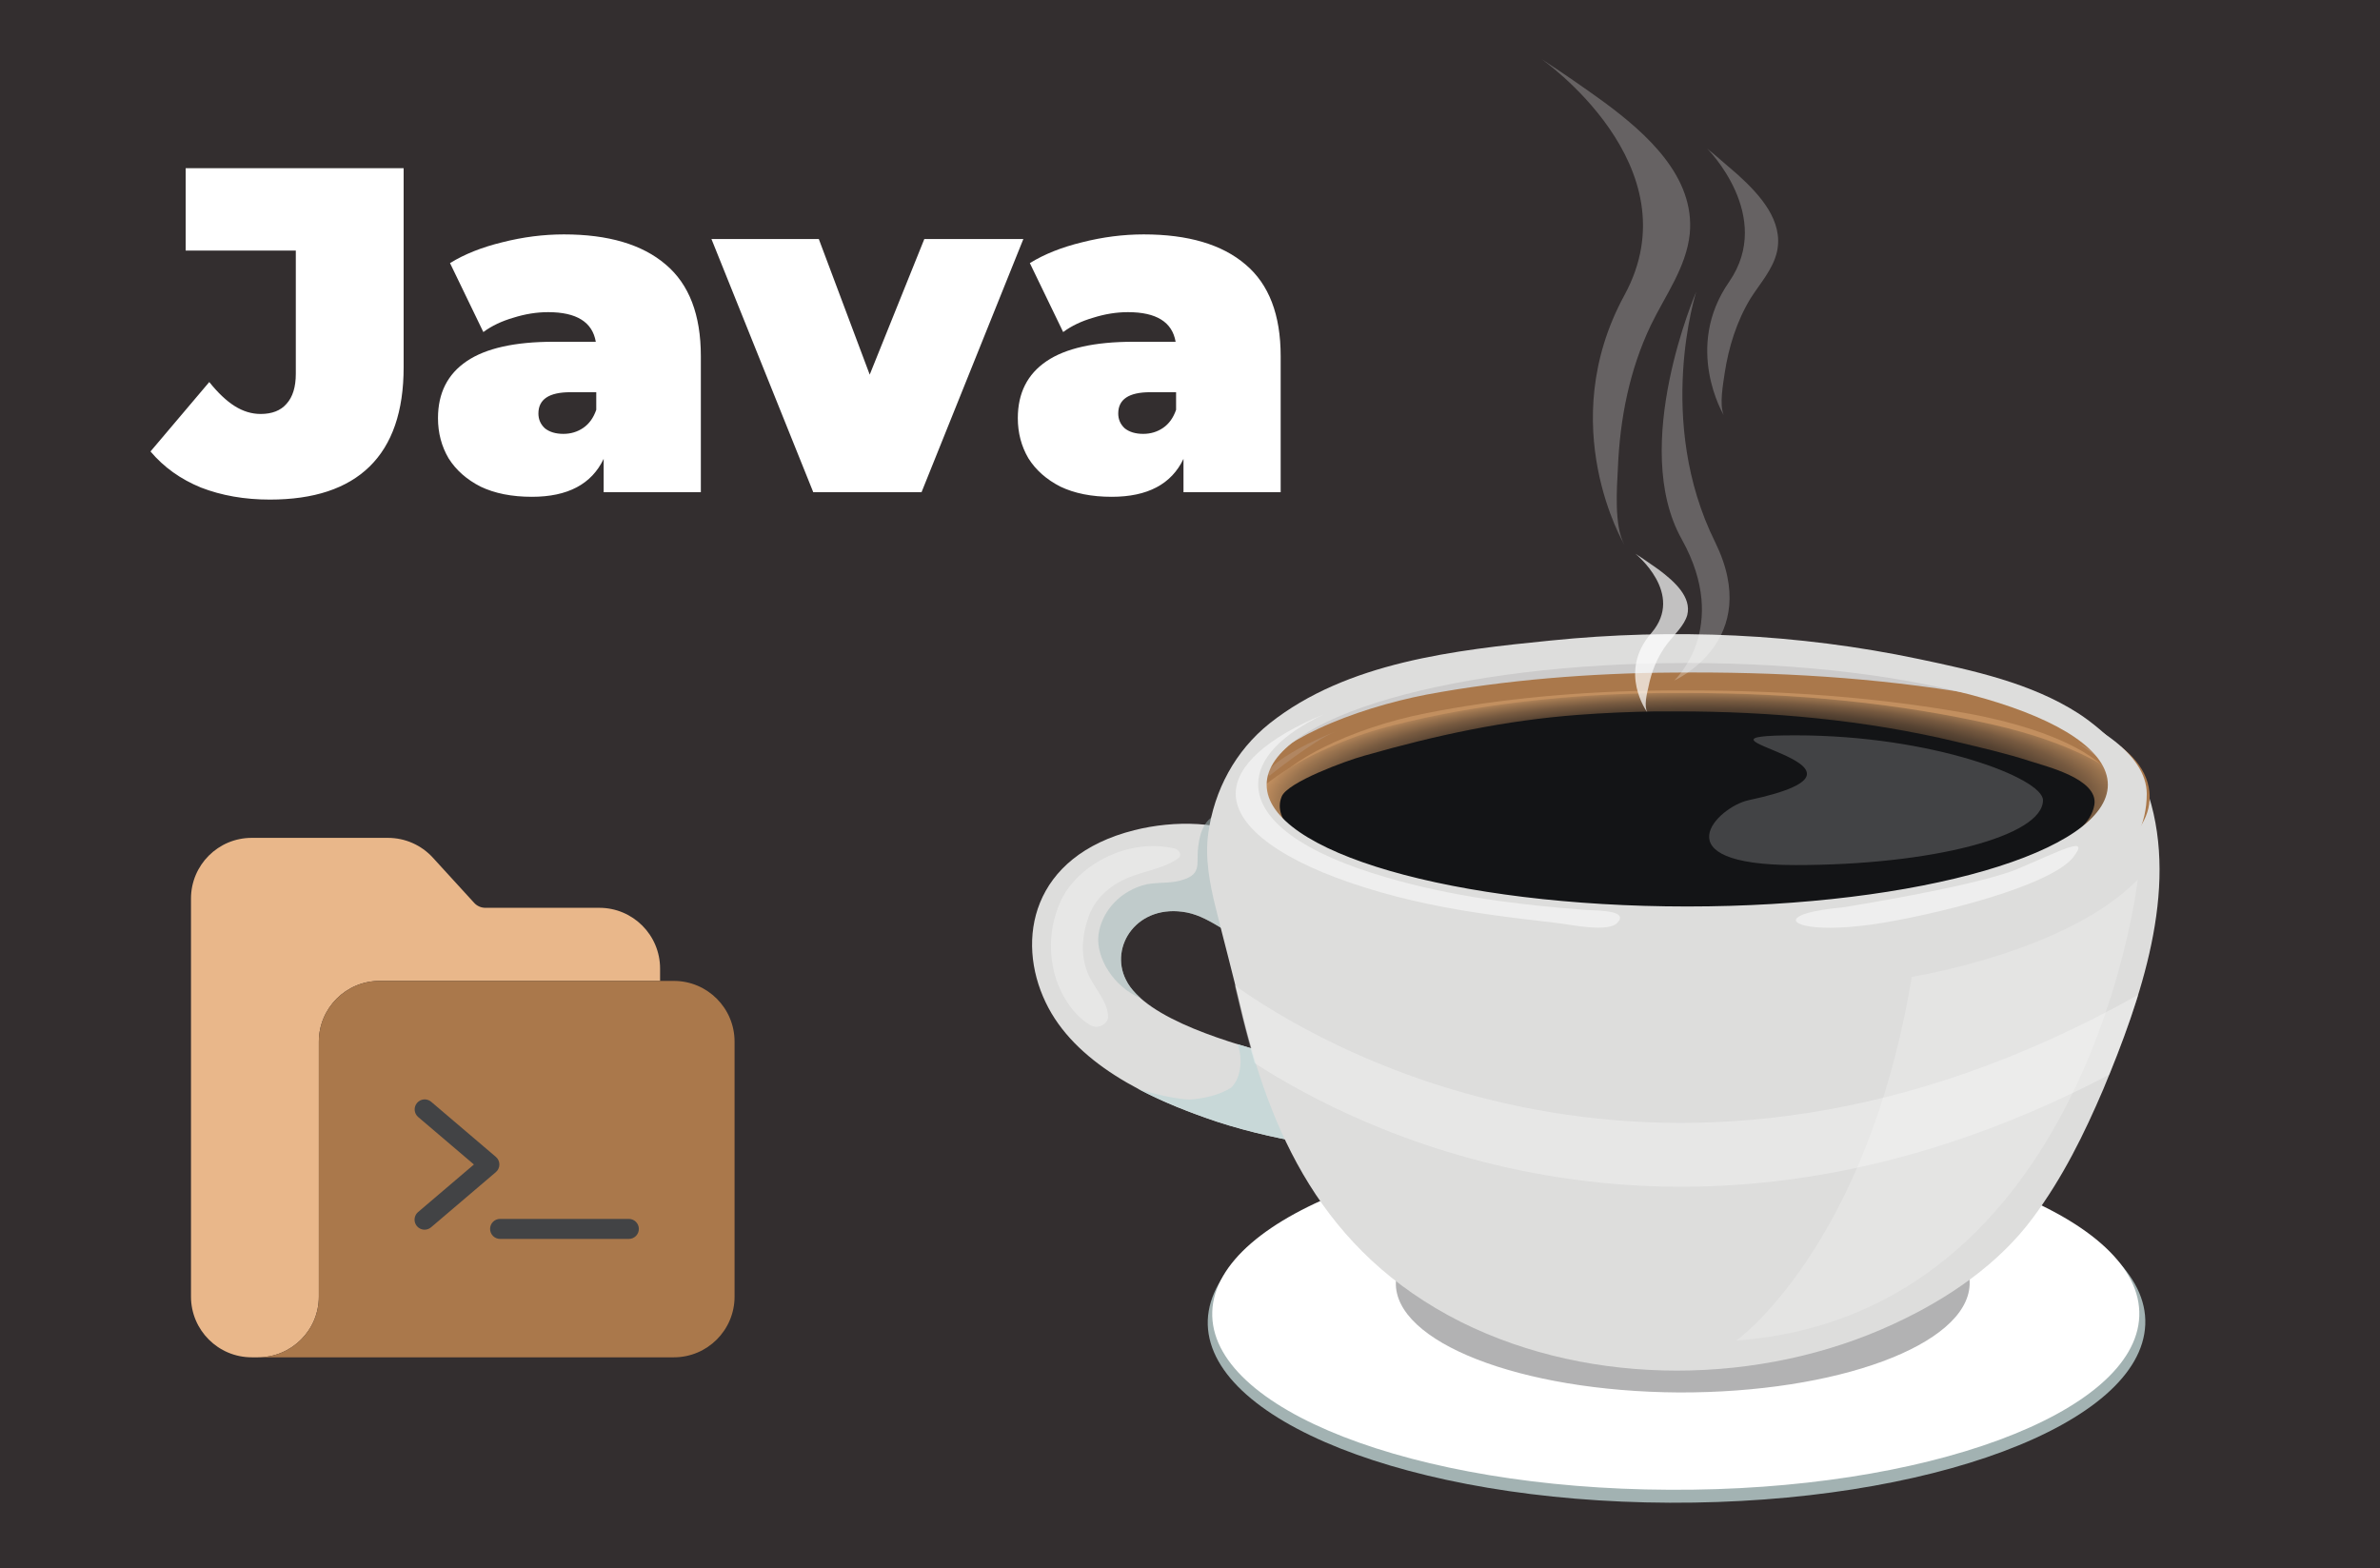 <svg width="648" height="427" viewBox="0 0 648 427" fill="none" xmlns="http://www.w3.org/2000/svg">
<rect width="648" height="427" fill="white"/>
<rect width="648" height="427" fill="#332E2F"/>
<path d="M73.484 136.016C66.596 136.016 60.338 134.924 54.71 132.74C49.166 130.472 44.588 127.196 40.976 122.912L56.978 104.012C59.33 106.952 61.64 109.136 63.908 110.564C66.176 111.992 68.528 112.706 70.964 112.706C74.072 112.706 76.424 111.782 78.02 109.934C79.7 108.086 80.54 105.356 80.54 101.744V68.228H50.552V45.8H109.898V99.98C109.898 111.992 106.79 121.022 100.574 127.07C94.442 133.034 85.412 136.016 73.484 136.016ZM153.522 63.818C165.618 63.818 174.858 66.548 181.242 72.008C187.626 77.384 190.818 85.7 190.818 96.956V134H164.358V124.928C161.082 131.816 154.572 135.26 144.828 135.26C139.368 135.26 134.706 134.336 130.842 132.488C127.062 130.556 124.164 127.994 122.148 124.802C120.216 121.526 119.25 117.872 119.25 113.84C119.25 107.036 121.854 101.87 127.062 98.342C132.27 94.814 140.166 93.05 150.75 93.05H162.216C161.292 87.674 156.966 84.986 149.238 84.986C146.13 84.986 142.98 85.49 139.788 86.498C136.596 87.422 133.866 88.724 131.598 90.404L122.526 71.63C126.474 69.194 131.22 67.304 136.764 65.96C142.392 64.532 147.978 63.818 153.522 63.818ZM153.396 118.124C155.412 118.124 157.218 117.578 158.814 116.486C160.41 115.394 161.586 113.756 162.342 111.572V106.784H155.286C149.49 106.784 146.592 108.716 146.592 112.58C146.592 114.176 147.18 115.52 148.356 116.612C149.616 117.62 151.296 118.124 153.396 118.124ZM278.628 65.078L250.908 134H221.424L193.704 65.078H222.936L236.796 101.996L251.664 65.078H278.628ZM311.391 63.818C323.487 63.818 332.727 66.548 339.111 72.008C345.495 77.384 348.687 85.7 348.687 96.956V134H322.227V124.928C318.951 131.816 312.441 135.26 302.697 135.26C297.237 135.26 292.575 134.336 288.711 132.488C284.931 130.556 282.033 127.994 280.017 124.802C278.085 121.526 277.119 117.872 277.119 113.84C277.119 107.036 279.723 101.87 284.931 98.342C290.139 94.814 298.035 93.05 308.619 93.05H320.085C319.161 87.674 314.835 84.986 307.107 84.986C303.999 84.986 300.849 85.49 297.657 86.498C294.465 87.422 291.735 88.724 289.467 90.404L280.395 71.63C284.343 69.194 289.089 67.304 294.633 65.96C300.261 64.532 305.847 63.818 311.391 63.818ZM311.265 118.124C313.281 118.124 315.087 117.578 316.683 116.486C318.279 115.394 319.455 113.756 320.211 111.572V106.784H313.155C307.359 106.784 304.461 108.716 304.461 112.58C304.461 114.176 305.049 115.52 306.225 116.612C307.485 117.62 309.165 118.124 311.265 118.124Z" fill="white"/>
<path d="M584.09 360.636C583.003 387.804 525.134 409.403 454.631 409.132C384.128 408.86 327.889 386.582 328.84 359.413C329.926 332.244 387.796 310.645 458.299 310.917C528.801 311.324 585.177 333.603 584.09 360.636Z" fill="#A2B2B2"/>
<path d="M582.46 358.326C581.509 384.816 524.183 406.007 454.495 405.6C384.807 405.328 329.111 383.593 330.062 357.104C331.013 330.614 388.339 309.422 458.027 309.83C527.851 310.102 583.411 331.837 582.46 358.326Z" fill="white"/>
<path opacity="0.4" d="M536.273 349.768C535.594 366.205 500.139 379.246 457.076 379.11C413.878 378.839 379.509 365.39 380.053 349.089C380.732 332.652 416.187 319.611 459.25 319.747C502.448 319.882 536.952 333.331 536.273 349.768Z" fill="#404041"/>
<path d="M389.426 296.789C388.611 296.11 387.66 295.566 386.709 295.159C385.079 294.48 382.77 293.665 380.868 293.529C377.472 293.121 374.076 292.714 370.68 292.17C363.208 291.084 356.009 289.589 348.809 287.687C336.175 284.291 311.859 277.635 306.561 266.768C301.943 257.666 309.686 245.848 323.134 248.429C330.062 249.787 335.768 255.9 342.832 257.666C368.234 264.322 352.341 234.301 342.288 228.731C332.915 223.433 319.738 223.298 308.871 226.014C280.751 233.078 276.54 255.9 284.691 272.881C292.434 289.182 311.995 298.963 331.285 305.347C340.522 308.336 350.303 310.509 360.084 312.004C370.136 313.498 380.46 315.264 389.426 310.509C395.675 306.841 395.539 300.185 389.426 296.789Z" fill="#DDDDDC"/>
<path d="M336.99 284.291C337.941 287.144 338.077 290.133 337.126 292.985C336.719 294.208 336.04 295.295 335.224 296.11C332.236 298.012 328.161 299.098 323.814 299.37C319.331 299.098 314.44 297.876 309.958 296.517C316.614 300.049 323.949 302.902 331.149 305.347C340.251 308.336 349.76 310.373 359.405 311.868C360.491 304.396 355.329 295.566 351.526 289.725C351.254 289.182 350.846 288.638 350.439 288.095C349.896 287.959 349.352 287.823 348.673 287.687C345.549 286.737 341.337 285.65 336.99 284.291Z" fill="#C8D8D8"/>
<path opacity="0.5" d="M310.637 271.794C308.871 270.164 307.376 268.533 306.561 266.767C301.943 257.666 309.686 245.848 323.134 248.429C330.062 249.787 335.768 255.9 342.832 257.666C344.733 258.209 350.303 259.704 352.069 258.209C353.699 256.851 351.526 254.27 351.254 252.64C349.896 246.391 348.537 240.957 345.549 234.844C343.511 230.633 340.794 221.26 333.187 221.532C327.345 221.667 326.395 228.324 326.123 231.72C325.851 235.523 327.074 238.24 321.368 239.735C317.972 240.686 314.304 240.006 310.908 241.093C304.116 243.267 299.905 248.7 299.09 254.406C298.275 260.79 303.301 268.805 310.637 271.794Z" fill="#A4BABA"/>
<path d="M585.041 216.641C582.324 207.811 573.358 199.117 565.887 194.227C552.982 185.941 537.224 182.544 522.417 179.42C489.543 172.492 455.582 170.998 422.164 174.394C396.354 176.975 366.74 180.235 345.684 196.944C336.311 204.415 330.606 215.147 328.976 226.829C328.025 233.622 329.383 240.686 331.013 247.206C333.187 256.036 335.632 265.002 337.67 273.831C345.684 307.792 359.676 340.802 397.848 359.956C433.575 377.752 479.49 377.208 515.489 360.5C530.839 353.436 544.288 343.927 553.389 331.701C561.676 320.562 567.517 308.607 572.679 296.517C582.867 271.93 593.192 242.587 585.041 216.641Z" fill="#DDDDDC"/>
<path opacity="0.3" d="M574.309 292.578C577.162 285.65 579.879 278.314 582.188 270.843C453.137 343.247 356.416 282.797 336.175 268.262C336.583 270.164 337.126 272.065 337.534 273.967C338.756 279.129 340.115 284.291 341.609 289.453C369.593 307.521 458.163 353.436 574.309 292.578Z" fill="white"/>
<path opacity="0.3" d="M319.874 231.041C306.697 227.916 292.841 235.931 288.63 245.712C286.049 251.689 285.506 257.802 286.864 264.051C287.951 269.213 291.483 276.005 296.917 279.129C298.954 280.352 301.671 278.722 301.671 276.956C301.807 272.88 297.868 268.941 296.237 265.137C294.064 259.975 294.607 254.406 296.509 249.244C298.411 244.217 302.758 240.414 308.735 238.376C312.946 236.882 317.157 236.203 320.689 233.757C321.912 232.942 321.233 231.448 319.874 231.041Z" fill="white"/>
<path opacity="0.2" d="M520.515 265.952C520.515 265.952 562.763 259.296 582.052 239.463C582.052 239.463 568.604 357.919 472.698 364.982C472.698 365.118 508.289 339.58 520.515 265.952Z" fill="white"/>
<path d="M339.299 224.928C339.707 226.014 347.042 218.951 347.586 218C349.488 213.924 351.661 213.517 357.638 210.392C364.159 206.996 373.396 204.823 382.226 203.193C402.331 199.661 424.338 195.042 445.665 194.499C470.389 193.955 494.025 194.906 517.798 198.71C530.567 200.748 542.793 203.736 554.204 207.132C559.638 208.762 564.664 210.8 568.875 213.109C572.951 215.419 573.222 218 573.494 220.852C573.63 222.754 580.286 226.014 582.188 223.841C582.188 223.841 599.44 179.963 463.325 179.963C325.715 179.963 337.398 221.667 339.299 224.928Z" fill="#CCCBCB"/>
<path d="M575.939 219.766C569.011 234.573 539.804 241.093 522.009 248.972C521.466 249.244 521.194 249.651 521.194 249.923C526.899 248.7 532.469 247.342 537.903 245.576C552.438 241.093 567.381 235.795 576.482 227.916C585.584 220.037 583.139 212.702 575.26 206.453C577.569 210.8 578.112 215.283 575.939 219.766Z" fill="#878F8C"/>
<path d="M582.324 220.309C582.324 240.006 528.123 255.9 461.288 255.9C394.453 255.9 340.251 239.87 340.251 220.309C340.251 200.612 394.453 184.718 461.288 184.718C528.123 184.582 582.324 200.612 582.324 220.309Z" fill="#AA784B"/>
<path d="M358.893 198.435C367.959 194.172 378.784 190.975 388.392 189.11C409.771 185.114 433.181 183.249 455.508 183.116C483.789 182.85 510.581 184.448 537.373 188.977C557.535 192.307 580.945 199.767 584.733 213.088C588.387 226.142 573.502 235.733 556.047 242.527C524.518 254.649 482.165 259.178 444.953 257.446C423.98 256.514 403.141 253.583 384.738 247.589C369.989 242.793 354.698 237.065 345.362 228.673C332.236 216.818 342.655 206.028 358.893 198.435Z" fill="#AA784B"/>
<path d="M458.163 246.663C453.273 246.663 448.382 246.527 443.492 246.391C421.35 245.304 401.652 241.908 385.215 236.203C371.767 231.584 356.96 225.743 348.809 217.864C346.907 216.098 346.364 214.875 346.228 214.468C346.771 212.973 350.032 208.626 360.356 203.464C368.235 199.525 378.287 196.129 388.068 194.227C407.629 190.288 430.451 188.114 454.088 187.978C455.854 187.978 457.62 187.978 459.386 187.978C487.098 187.978 511.821 190.016 534.915 194.091C562.22 198.981 574.038 207.811 575.396 212.702C576.347 216.505 569.555 223.841 552.167 231.041C527.444 240.957 493.211 246.663 458.163 246.663Z" fill="#C28F5F"/>
<path d="M457.756 249.515C452.322 249.515 446.888 249.38 441.455 249.108C417.003 247.614 393.773 246.119 375.57 238.105C364.024 232.942 349.896 232.263 342.832 215.011C344.598 213.517 346.771 211.887 349.624 209.985C358.047 204.687 368.778 200.068 379.238 197.487C400.973 191.918 426.376 188.929 452.73 188.657C454.631 188.657 456.669 188.657 458.571 188.657C489.543 188.657 517.12 191.51 542.93 197.351C564.257 202.242 575.396 209.442 580.151 213.924C577.162 217.185 572.68 225.743 562.22 231.176C535.73 245.168 496.607 249.515 457.756 249.515Z" fill="url(#paint0_radial)"/>
<path d="M455.446 254.813C450.013 254.813 444.579 254.677 439.281 254.27C415.101 252.504 394.045 246.391 375.163 239.191C367.827 236.339 364.295 234.708 359.269 231.856C355.329 229.546 346.228 223.705 348.945 216.913C350.439 212.973 366.469 207.132 371.359 205.774C391.328 200.068 409.939 196.129 429.636 194.635C436.7 194.091 443.628 193.819 450.692 193.684C452.594 193.684 454.631 193.684 456.533 193.684C482.072 193.684 507.746 195.993 532.741 201.97C539.534 203.6 546.19 205.095 552.846 207.268C556.922 208.626 571.321 212.023 570.234 219.086C569.419 224.248 563.985 227.78 560.589 229.818C533.964 246.255 493.89 254.813 455.446 254.813Z" fill="#131416"/>
<path d="M363.48 199.253C363.48 199.253 350.303 204.144 344.734 210.257L345.685 211.207C345.549 211.207 357.911 201.427 363.48 199.253Z" fill="#B18661"/>
<path d="M565.887 202.378C565.887 202.378 571.728 205.23 574.853 207.947L574.581 208.626L565.887 202.378Z" fill="#B18661"/>
<path d="M459.385 177.111C390.377 177.111 334.273 194.499 334.273 216.098C334.273 243.402 390.241 258.345 459.385 258.345C528.394 258.345 584.498 249.108 584.498 216.098C584.362 194.499 528.394 177.111 459.385 177.111ZM459.385 246.798C396.082 246.798 344.869 231.992 344.869 213.653C344.869 195.314 396.082 180.507 459.385 180.507C522.689 180.507 573.902 195.314 573.902 213.653C573.902 231.856 522.689 246.798 459.385 246.798Z" fill="#DDDDDC"/>
<path opacity="0.5" d="M441.047 250.059C441.047 250.33 440.911 250.602 440.639 250.874C438.602 254.27 426.919 251.553 423.795 251.281C412.112 249.923 400.43 248.564 388.883 246.119C383.042 244.897 377.2 243.402 371.631 241.636C349.352 234.708 336.447 225.335 336.447 216.098C336.447 208.491 345.005 200.883 360.356 194.499C348.809 200.068 342.56 206.589 342.56 213.517C342.56 223.433 355.058 232.399 377.608 238.92C395.268 244.082 413.607 246.391 431.945 247.749C433.576 247.885 441.59 247.749 441.047 250.059Z" fill="white"/>
<path opacity="0.2" d="M556.242 217.864C556.242 227.645 526.085 235.523 488.864 235.523C451.643 235.523 467.672 219.63 476.094 217.864C521.33 208.219 451.643 200.204 488.864 200.204C526.085 200.204 556.242 211.887 556.242 217.864Z" fill="white"/>
<path opacity="0.5" d="M501.497 247.07C501.497 247.07 491.309 247.885 489.272 249.923C487.098 251.961 496.335 254.406 516.304 250.602C536.273 246.798 559.095 240.006 564.393 233.486C569.555 226.965 560.589 231.856 548.907 236.746C536.953 241.501 501.497 247.07 501.497 247.07Z" fill="white"/>
<g opacity="0.5">
<path opacity="0.5" d="M419.583 16C419.583 16 461.559 45.071 442.269 80.39C422.979 115.845 442.269 148.312 442.269 148.312C439.416 143.15 440.231 132.826 440.503 127.392C441.046 114.079 443.627 100.766 449.469 88.54C453.408 80.39 459.114 72.783 460.064 63.681C461.559 48.195 448.382 36.377 436.563 27.683C431.13 23.743 425.424 19.804 419.583 16Z" fill="white"/>
<path opacity="0.5" d="M464.819 40.452C464.819 40.452 483.158 58.791 470.796 76.722C458.298 94.653 469.302 112.992 469.302 112.992C468.079 110.004 469.166 104.57 469.573 101.582C470.66 94.518 472.834 87.454 476.637 81.205C479.218 77.13 482.75 73.326 483.837 68.436C485.603 60.149 479.218 53.085 473.241 47.652C470.524 45.342 467.807 42.897 464.819 40.452Z" fill="white"/>
<path opacity="0.5" d="M461.831 79.439C461.831 79.439 443.628 121.415 457.891 146.818C471.34 170.998 455.854 185.261 455.854 185.261C455.854 185.261 480.17 174.53 466.993 147.633C450.556 114.487 461.831 79.439 461.831 79.439Z" fill="white"/>
</g>
<path opacity="0.7" d="M445.258 150.757C445.258 150.757 458.842 161.624 449.605 172.356C440.367 182.952 448.518 193.955 448.518 193.955C447.567 192.189 448.382 188.929 448.79 187.163C449.605 182.952 451.235 178.741 454.088 175.073C455.989 172.628 458.57 170.318 459.386 167.466C460.608 162.575 455.989 158.364 451.642 155.104C449.469 153.61 447.431 152.115 445.258 150.757Z" fill="white"/>
<path d="M179.72 263.695V267.063H103.348C94.217 267.062 86.814 274.465 86.815 283.596V353.009C86.815 362.14 79.411 369.543 70.278 369.542H68.537C59.405 369.543 52 362.14 52 353.009V244.649C52 235.516 59.405 228.114 68.537 228.116H105.635C110.278 228.116 114.707 230.068 117.841 233.494L129.101 245.814C129.884 246.671 130.992 247.16 132.154 247.16H163.183C172.315 247.159 179.72 254.562 179.72 263.695Z" fill="#E9B78A"/>
<path d="M200 283.596V353.009C200 362.14 192.595 369.543 183.463 369.542H70.278C79.411 369.543 86.815 362.14 86.815 353.009V283.596C86.814 274.465 94.217 267.062 103.348 267.063H183.463C192.595 267.062 200 274.463 200 283.596Z" fill="#AA784B"/>
<path d="M115.601 334.792C114.459 334.794 113.436 334.082 113.042 333.009C112.647 331.936 112.963 330.731 113.832 329.991L129.034 317.044L113.832 304.098C112.709 303.115 112.584 301.413 113.551 300.278C114.518 299.142 116.219 298.994 117.368 299.946L135.007 314.968C135.615 315.486 135.965 316.245 135.965 317.044C135.965 317.844 135.615 318.601 135.007 319.12L117.368 334.142C116.875 334.562 116.248 334.794 115.601 334.792Z" fill="#424345"/>
<path d="M171.214 337.308H136.161C134.655 337.308 133.435 336.088 133.435 334.582C133.435 333.076 134.655 331.856 136.161 331.856H171.214C172.72 331.856 173.94 333.076 173.94 334.582C173.94 336.088 172.72 337.308 171.214 337.308Z" fill="#424345"/>
<defs>
<radialGradient id="paint0_radial" cx="0" cy="0" r="1" gradientUnits="userSpaceOnUse" gradientTransform="translate(463.068 218.671) scale(129.627 33.685)">
<stop offset="0.267" stop-color="#131416"/>
<stop offset="0.451" stop-color="#151617"/>
<stop offset="0.552" stop-color="#1D1B1A"/>
<stop offset="0.633" stop-color="#2B2520"/>
<stop offset="0.703" stop-color="#3F3328"/>
<stop offset="0.766" stop-color="#584433"/>
<stop offset="0.825" stop-color="#775A40"/>
<stop offset="0.878" stop-color="#9B744F"/>
<stop offset="0.925" stop-color="#C28F5F"/>
</radialGradient>
</defs>
</svg>
